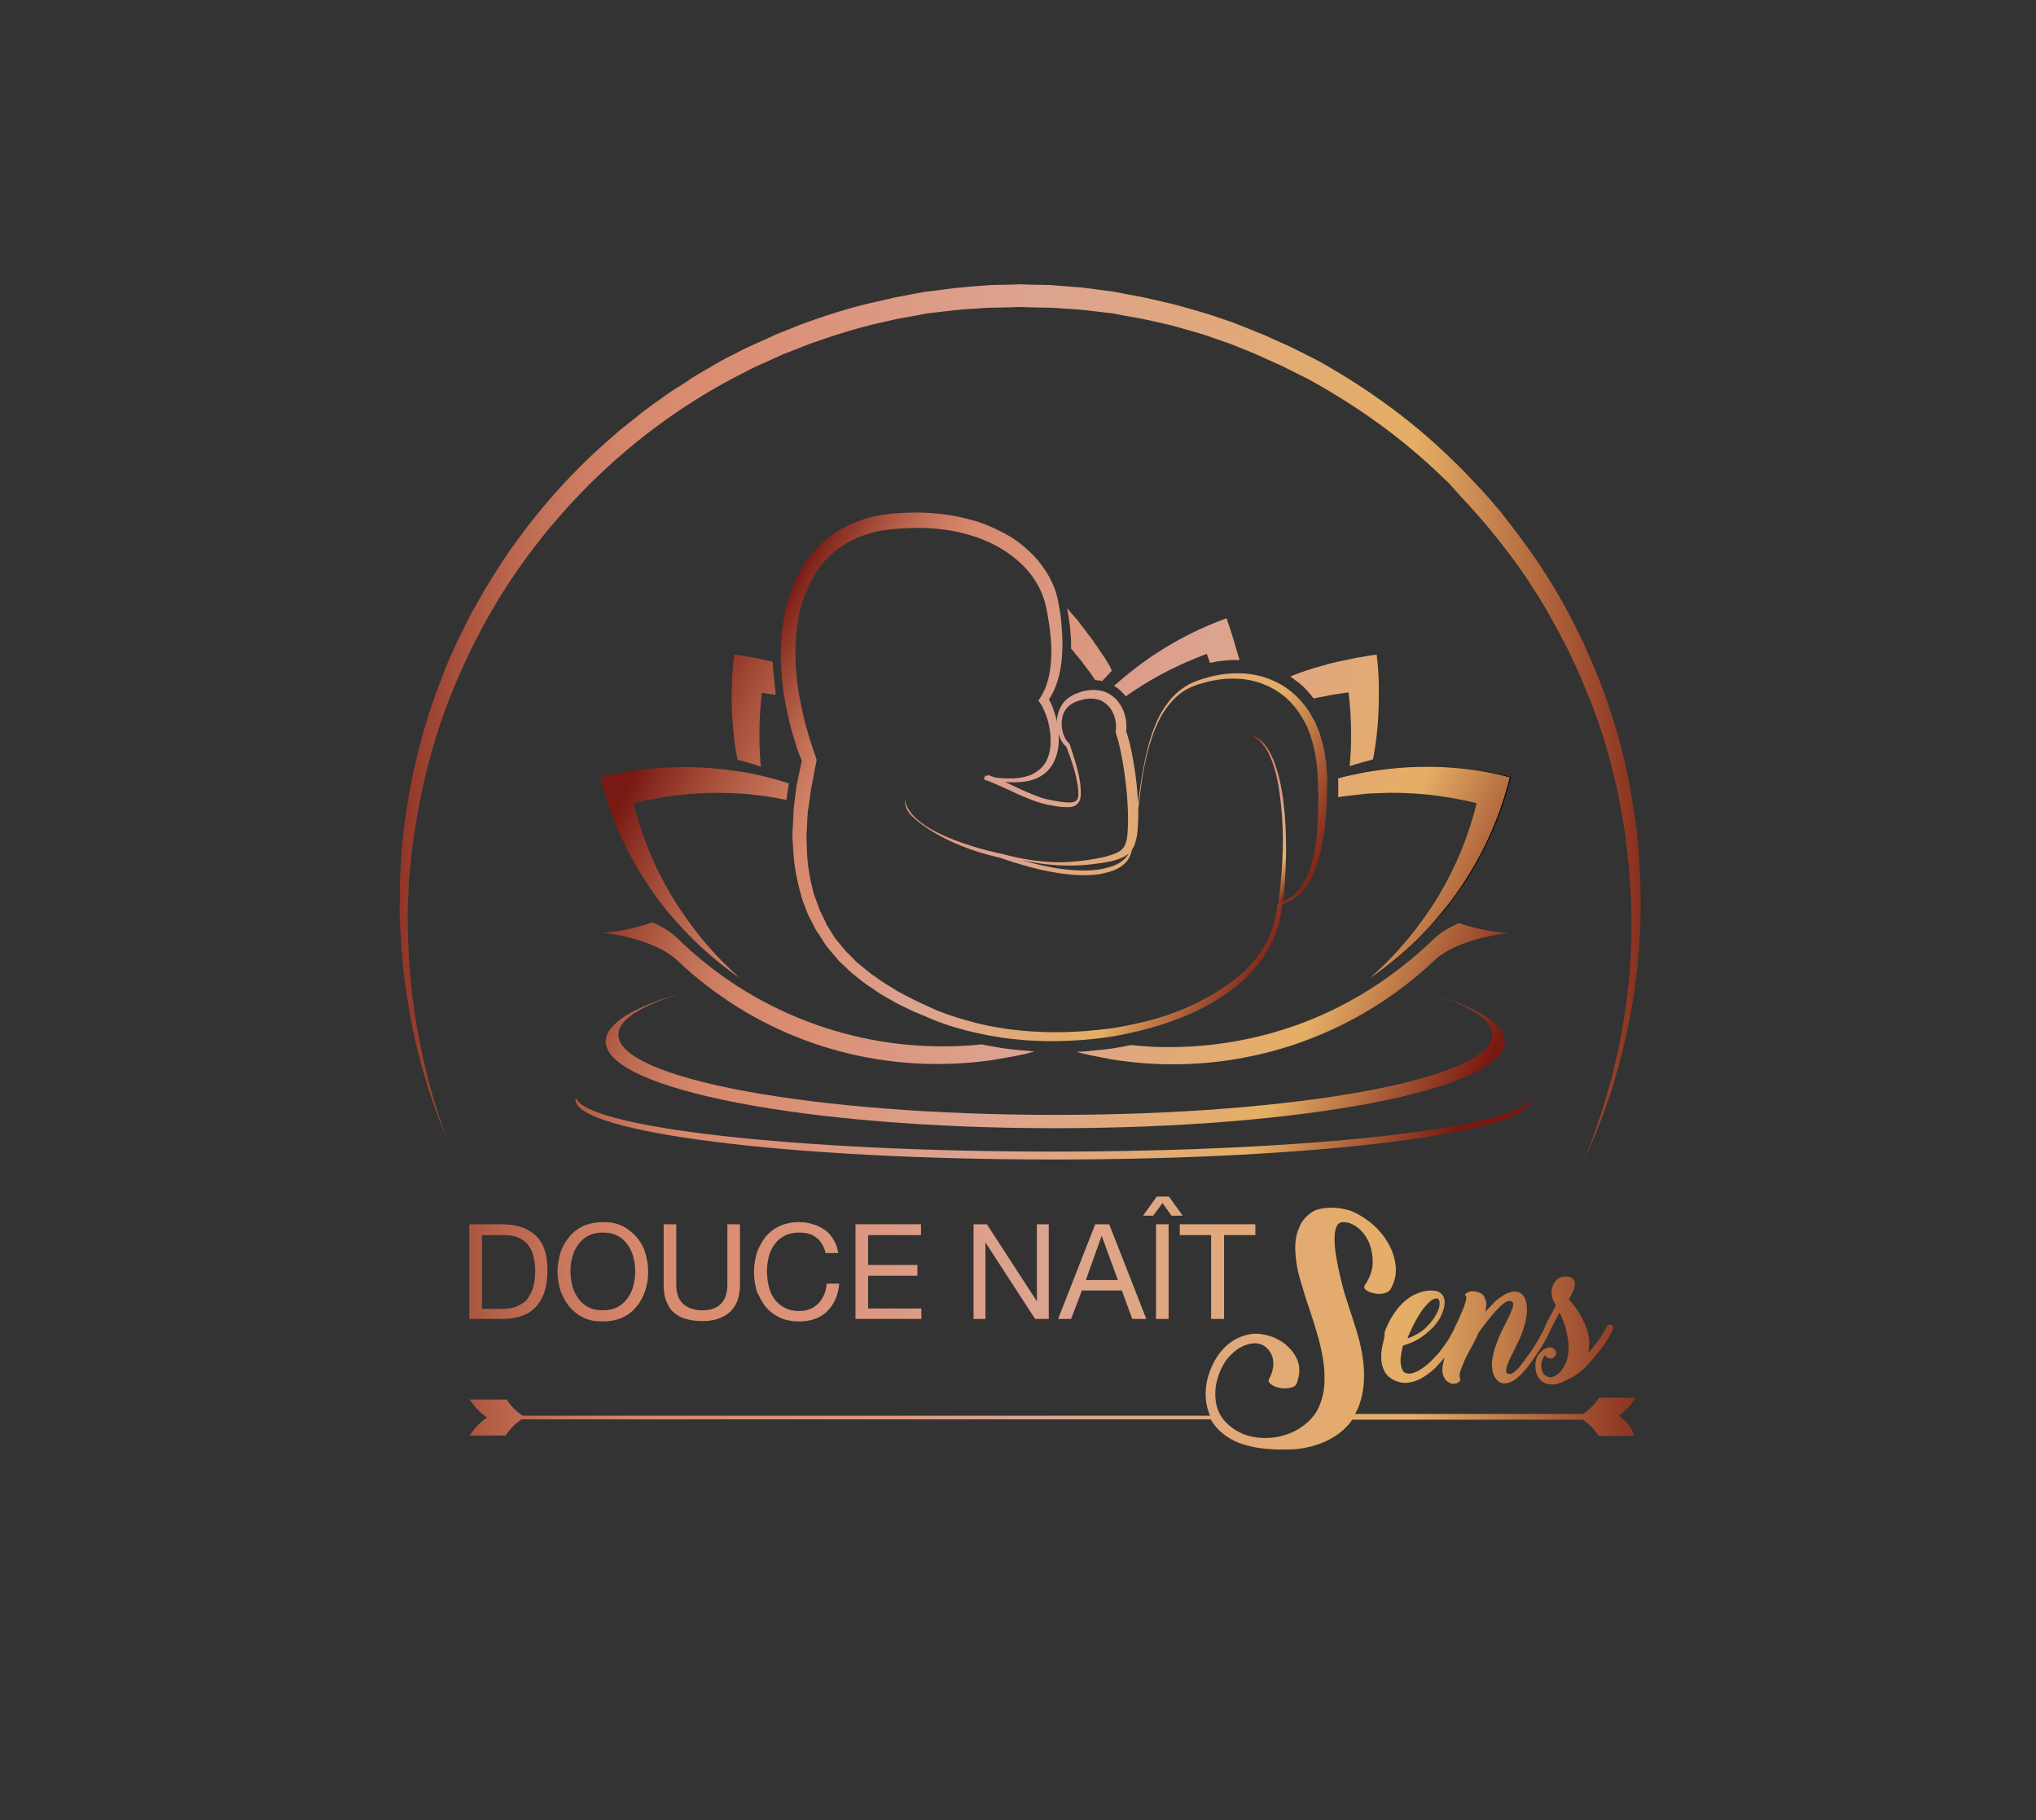 <?xml version="1.0" encoding="utf-8"?>
<!-- Generator: Adobe Illustrator 25.4.8, SVG Export Plug-In . SVG Version: 6.00 Build 0)  -->
<svg version="1.1" id="Calque_1" xmlns="http://www.w3.org/2000/svg" xmlns:xlink="http://www.w3.org/1999/xlink" x="0px" y="0px"
	 viewBox="0 0 565.7 505.8" style="enable-background:new 0 0 565.7 505.8;" xml:space="preserve">
<rect x="0" y="0" width="565.7" height="505.8" fill="#333333" stroke="none"/>
<style type="text/css">
	.st0{fill:none;}
	.st1{fill:url(#SVGID_1_);}
	.st2{fill:url(#SVGID_00000120543410708103467110000007150906421930968759_);}
	.st3{fill:url(#SVGID_00000086653823579574971380000000295947249767358896_);}
	.st4{fill:#FFFFFF;}
	.st5{fill:url(#SVGID_00000127020560467650943050000016778205489734257294_);}
	.st6{fill:#C31513;}
	.st7{fill:url(#SVGID_00000074440989774106287120000003613133028597790139_);}
	.st8{fill:url(#SVGID_00000112598892585904432140000003121310444551174296_);}
	.st9{fill:url(#SVGID_00000116929679434437864210000005129297546017530777_);}
	.st10{fill:url(#SVGID_00000072999616869789479000000013038894657293412762_);}
	.st11{fill:url(#SVGID_00000132053006572032717790000013928026353096790148_);}
	.st12{fill:url(#SVGID_00000142150321724593198860000009354224120745824131_);}
	.st13{fill:url(#SVGID_00000163784561832345788140000008251008307016064190_);}
	.st14{fill:url(#SVGID_00000054944165993979459800000001094335084794510760_);}
	.st15{fill:url(#SVGID_00000154384946476491001250000009325727973822052529_);}
	.st16{fill:url(#SVGID_00000117673554785192750280000011310481100058856332_);}
	.st17{fill:url(#SVGID_00000027566955612799098010000002869107178749568424_);}
	.st18{fill:url(#SVGID_00000041290767996439003780000014660839371191948459_);}
	.st19{fill:url(#SVGID_00000149367256758881951210000003886174587079173804_);}
	.st20{fill:url(#SVGID_00000024699263393641201960000018149200434428872350_);}
	.st21{fill:url(#SVGID_00000067949299698473562170000016747192398405873084_);}
	.st22{fill:url(#SVGID_00000149365065664045000420000014437467156070095532_);}
</style>
<path d="M419.8,215.9c-3.2,12.9-8.9,24.4-16.4,34.4c-1.1,1.4-2.2,2.9-3.4,4.2c-4.4,5.1-9.2,9.8-14.5,13.9c-1.6,1.2-3.2,2.4-4.8,3.5
	c6.4-5.6,12.1-12.1,16.9-19.3c0.9-1.3,1.7-2.7,2.6-4.1c4.6-7.7,8.1-16.2,10.4-25.4c-9.2-2.3-18.4-3.2-27.4-2.8
	c-1.2,0-2.4,0.1-3.6,0.2c-1.8,0.2-3.5,0.4-5.3,0.6c-0.7,0.1-1.4,0.2-2.2,0.3c0-1.6,0-3.2,0-5c0-0.1,0-0.1,0-0.2c1-0.3,2-0.5,3.1-0.8
	c2-0.5,4-0.9,6.1-1.2c1.5-0.2,3-0.4,4.4-0.6C396.6,212.4,408.2,213,419.8,215.9z"/>
<g>
	<path class="st0" d="M308.1,184.7c-0.5-0.8-0.9-1.6-1.5-2.4c-0.1-0.2-0.3-0.5-0.5-0.7c-0.4-0.7-0.9-1.3-1.3-2c0,0,0-0.1-0.1-0.1
		c-0.5-0.7-0.9-1.4-1.4-2c-0.2-0.3-0.4-0.6-0.7-0.9c-0.4-0.5-0.7-1-1.1-1.5c-0.5-0.6-1-1.3-1.5-1.9c0-0.1-0.1-0.1-0.1-0.2
		c-0.5-0.7-1.1-1.3-1.6-1.9c-0.5-0.6-1.1-1.2-1.6-1.9c-0.1-0.1-0.1-0.1-0.2-0.2c0.2,1,0.3,2,0.5,3c0.1,0.8,0.2,1.5,0.3,2.2
		c0,0.4,0.1,0.8,0.1,1.2c0.1,1.1,0.2,2.2,0.2,3.3c0,0.5,0,1,0,1.5l0,0c0.3,0.4,0.6,0.7,0.9,1.1c0.3,0.4,0.6,0.7,0.9,1.1
		c0.6,0.7,1.2,1.4,1.7,2.2l0.1,0.1c0.6,0.7,1.1,1.4,1.6,2.1c0.5,0.7,1.1,1.5,1.5,2.2l0,0c0,0,0,0,0.1,0c0.2,0,0.5,0,0.7,0.1
		c0.1,0,0.2,0,0.2,0c0.1,0,0.1,0,0.2,0c0.2,0,0.5,0.1,0.7,0.2l0,0c0.4-0.5,0.9-0.9,1.3-1.4c0.5-0.5,0.9-1,1.4-1.5
		C308.8,185.9,308.4,185.3,308.1,184.7z"/>
</g>
<linearGradient id="SVGID_1_" gradientUnits="userSpaceOnUse" x1="193.12" y1="-182.838" x2="418.04" y2="-76.626" gradientTransform="matrix(1 0 0 1 0 362)">
	<stop  offset="0" style="stop-color:#791913"/>
	<stop  offset="2.721144e-02" style="stop-color:#892D21"/>
	<stop  offset="7.476132e-02" style="stop-color:#A34B37"/>
	<stop  offset="0.123" style="stop-color:#BA664E"/>
	<stop  offset="0.173" style="stop-color:#CB7B61"/>
	<stop  offset="0.224" style="stop-color:#D7896D"/>
	<stop  offset="0.278" style="stop-color:#DA8D71"/>
	<stop  offset="0.513" style="stop-color:#DCA390"/>
	<stop  offset="0.8" style="stop-color:#E5AE65"/>
	<stop  offset="1" style="stop-color:#781912"/>
</linearGradient>
<path class="st1" d="M385.4,213.7c-1.5,0.2-3,0.4-4.4,0.6c-2,0.3-4.1,0.8-6.1,1.2c-1,0.2-2,0.5-3.1,0.8c0,0.1,0,0.1,0,0.2
	c0,1.7,0.1,3.4,0,5c0.7-0.1,1.4-0.2,2.2-0.3c1.8-0.2,3.5-0.4,5.3-0.6c1.2-0.1,2.4-0.2,3.6-0.2c9-0.4,18.2,0.5,27.4,2.8
	c-2.3,9.2-5.8,17.7-10.4,25.4c-0.8,1.4-1.7,2.8-2.6,4.1c-4.8,7.2-10.5,13.7-16.9,19.3c1.6-1.1,3.3-2.3,4.8-3.5
	c5.3-4.1,10.2-8.7,14.5-13.9c1.2-1.4,2.3-2.8,3.4-4.2c7.5-10,13.2-21.5,16.4-34.4C408.2,213,396.6,212.4,385.4,213.7z M340.8,171.8
	c-10.2,3.7-19.4,9-27.4,15.5c-0.9,0.7-1.7,1.4-2.6,2.2c-0.4,0.4-0.9,0.7-1.3,1.1c0,0,0,0,0.1,0c0.6,0.4,1.2,0.8,1.7,1.3
	c0.2,0.2,0.4,0.4,0.6,0.6c0.1,0.1,0.2,0.2,0.3,0.3c0.2,0.2,0.4,0.4,0.6,0.7c0.8-0.6,1.6-1.1,2.5-1.7c6.1-4.1,12.8-7.4,20-10.1
	c0.3,0.8,0.6,1.7,0.9,2.5c0.5-0.1,1-0.2,1.5-0.3c0.4-0.1,0.8-0.1,1.3-0.2c0.9-0.1,1.8-0.2,2.8-0.3c0.3,0,0.6,0,0.8,0
	c0.6,0,1.2,0,1.8,0l0,0C343.3,179.7,342.2,175.7,340.8,171.8z M307.3,206.4L307.3,206.4L307.3,206.4L307.3,206.4L307.3,206.4z
	 M211.7,215.6c-2-0.5-4-0.9-6.1-1.2c-1.5-0.2-3-0.4-4.4-0.6c-11.2-1.3-22.8-0.7-34.4,2.2c3.2,12.9,8.9,24.4,16.4,34.4
	c1.1,1.4,2.2,2.9,3.4,4.2c4.4,5.1,9.2,9.8,14.5,13.9c1.4,1.1,2.9,2.2,4.4,3.2c-6.3-5.5-11.8-11.9-16.5-19c-0.9-1.3-1.7-2.7-2.6-4.1
	c-4.6-7.7-8.1-16.3-10.4-25.4c9.2-2.3,18.5-3.2,27.5-2.8c1.2,0.1,2.4,0.1,3.6,0.2c1.8,0.2,3.6,0.4,5.3,0.6c2.1,0.3,4.1,0.7,6.1,1.1
	c0.2-1.5,0.4-3,0.7-4.6C216.8,216.9,214.3,216.2,211.7,215.6z M215.3,190.8c-0.1-0.6-0.1-1.2-0.2-1.8c0-0.4-0.1-0.8-0.1-1.2
	c0-0.3-0.1-0.7-0.1-1c0-0.4-0.1-0.8-0.1-1.2c0-0.6-0.1-1.1-0.1-1.7c-1.3-0.3-2.7-0.6-4-0.9c-0.4-0.1-0.8-0.1-1.1-0.2
	c-0.9-0.2-1.9-0.3-2.8-0.5c-0.3-0.1-0.7-0.1-1.1-0.2c-0.6-0.1-1.1-0.2-1.7-0.2c-0.5,4-0.7,7.9-0.7,11.8c0,5.9,0.5,11.7,1.6,17.4
	c2.2,0.6,4.4,1.2,6.5,1.9c-0.3-2.9-0.4-5.7-0.4-8.7c0-3.9,0.2-7.8,0.7-11.8c0.6,0.1,1.3,0.2,1.9,0.3c0.6,0.1,1.3,0.2,1.9,0.3
	C215.5,192.3,215.4,191.5,215.3,190.8z M308.1,184.7c-0.5-0.8-0.9-1.6-1.5-2.4c-0.1-0.2-0.3-0.5-0.5-0.7c-0.4-0.7-0.9-1.3-1.3-2
	c0,0,0-0.1-0.1-0.1c-0.5-0.7-0.9-1.4-1.4-2c-0.2-0.3-0.4-0.6-0.7-0.9c-0.4-0.5-0.7-1-1.1-1.5c-0.5-0.6-1-1.3-1.5-1.9
	c0-0.1-0.1-0.1-0.1-0.2c-0.5-0.7-1.1-1.3-1.6-1.9c-0.5-0.6-1.1-1.2-1.6-1.9c-0.1-0.1-0.1-0.1-0.2-0.2c0.2,1,0.3,2,0.5,3
	c0.1,0.8,0.2,1.5,0.3,2.2c0,0.4,0.1,0.8,0.1,1.2c0.1,1.1,0.2,2.2,0.2,3.3c0,0.5,0,1,0,1.5l0,0l0.9,1.1c0.3,0.4,0.6,0.7,0.9,1.1
	c0.6,0.7,1.2,1.4,1.7,2.2l0.1,0.1c0.5,0.7,1.1,1.4,1.6,2.1c0.5,0.7,1,1.5,1.5,2.2l0,0c0,0,0,0,0.1,0c0.2,0,0.5,0,0.7,0.1
	c0.1,0,0.2,0,0.2,0c0.1,0,0.1,0,0.2,0c0.2,0,0.5,0.1,0.7,0.2c-0.1,0.1-0.2,0.2-0.2,0.2c0.1-0.1,0.2-0.2,0.2-0.2
	c0.4-0.5,0.9-0.9,1.3-1.4c0.5-0.5,0.9-1,1.4-1.5C308.8,185.9,308.4,185.3,308.1,184.7z M382.5,181.9c-1.5,0.2-2.9,0.4-4.4,0.7
	c-0.7,0.1-1.4,0.2-2.2,0.4c-1.4,0.3-2.9,0.6-4.3,0.9c-0.7,0.2-1.4,0.3-2.1,0.5c-0.4,0.1-0.9,0.2-1.3,0.4c-0.4,0.1-0.8,0.2-1.2,0.3
	c-0.7,0.2-1.4,0.4-2.1,0.6c-2.2,0.7-4.3,1.4-6.4,2.3c0.1,0,0.1,0.1,0.2,0.1c0.8,0.6,1.6,1.2,2.5,1.9c0.2,0.2,0.5,0.4,0.7,0.6
	c1.1,1,2.1,2.2,3.1,3.5c0.8-0.2,1.7-0.4,2.5-0.5c0.5-0.1,1-0.2,1.5-0.3s1-0.2,1.5-0.3c0.7-0.1,1.4-0.2,2.1-0.3s1.4-0.2,2.1-0.3
	c0.5,3.9,0.7,7.9,0.7,11.8c0,2.9-0.1,5.8-0.4,8.7c2.1-0.7,4.3-1.3,6.5-1.9c1.1-5.7,1.6-11.5,1.6-17.4
	C383.2,189.8,383,185.8,382.5,181.9z"/>
<g>
	<path class="st0" d="M309.1,186.5c-0.5,0.5-1,1-1.4,1.5c-0.5,0.5-0.9,0.9-1.3,1.4l0,0c-0.2-0.1-0.5-0.1-0.7-0.2c-0.1,0-0.1,0-0.2,0
		s-0.2,0-0.2,0c-0.2,0-0.5-0.1-0.7-0.1c0,0,0,0-0.1,0l0,0c-0.5-0.7-1-1.5-1.5-2.2s-1.1-1.4-1.6-2.1c0,0,0,0-0.1-0.1
		c-0.6-0.7-1.1-1.5-1.7-2.2c-0.3-0.4-0.6-0.7-0.9-1.1c-0.3-0.4-0.6-0.7-0.9-1.1l0,0c0-0.5,0-1,0-1.5c0-1.1-0.1-2.2-0.2-3.3
		c0-0.4-0.1-0.8-0.1-1.2c-0.1-0.7-0.2-1.5-0.3-2.2c-0.1-1-0.3-2-0.5-3c0.1,0.1,0.1,0.1,0.2,0.2c0.6,0.6,1.1,1.2,1.6,1.9
		c0.5,0.6,1.1,1.3,1.6,1.9c0,0.1,0.1,0.1,0.1,0.2c0.5,0.6,1,1.3,1.5,1.9c0.4,0.5,0.7,1,1.1,1.5c0.2,0.3,0.5,0.6,0.7,0.9
		c0.5,0.7,1,1.3,1.4,2c0,0,0,0.1,0.1,0.1c0.4,0.7,0.9,1.3,1.3,2c0.2,0.2,0.3,0.5,0.5,0.7c0.5,0.8,1,1.6,1.5,2.4
		C308.4,185.3,308.8,185.9,309.1,186.5z"/>
</g>
<linearGradient id="SVGID_00000112627529395580633470000012970428370900596155_" gradientUnits="userSpaceOnUse" x1="186.07" y1="-167.909" x2="410.99" y2="-61.696" gradientTransform="matrix(1 0 0 1 0 362)">
	<stop  offset="0" style="stop-color:#791913"/>
	<stop  offset="2.721144e-02" style="stop-color:#892D21"/>
	<stop  offset="7.476132e-02" style="stop-color:#A34B37"/>
	<stop  offset="0.123" style="stop-color:#BA664E"/>
	<stop  offset="0.173" style="stop-color:#CB7B61"/>
	<stop  offset="0.224" style="stop-color:#D7896D"/>
	<stop  offset="0.278" style="stop-color:#DA8D71"/>
	<stop  offset="0.513" style="stop-color:#DCA390"/>
	<stop  offset="0.8" style="stop-color:#E5AE65"/>
	<stop  offset="1" style="stop-color:#781912"/>
</linearGradient>
<path style="fill:url(#SVGID_00000112627529395580633470000012970428370900596155_);" d="M419.1,259.3c-7.3,0.8-16.3,3.4-20.7,7.7
	c-21.1,19.9-48.5,29.5-75.6,28.7c-3.7-0.1-7.4-0.4-11-0.9c-0.2,0-0.5-0.1-0.8-0.1c-1.5-0.2-3-0.5-4.6-0.8c-1.2-0.2-2.4-0.5-3.6-0.7
	c-0.8-0.2-1.5-0.4-2.2-0.5c-0.1,0-0.2,0-0.3-0.1c-0.4-0.1-0.8-0.2-1.2-0.3c0.6,0,1.2-0.1,1.7-0.1c0.7,0,1.5-0.1,2.2-0.2
	c1.1-0.1,2.2-0.2,3.2-0.3c2.7-0.3,5.3-0.7,7.9-1.3c2.2,0.2,4.5,0.4,6.7,0.5c14,0.5,28-1.7,41.2-6.7c6.6-2.5,13-5.7,19.1-9.6
	s11.8-8.4,17.2-13.6c1.7-1.7,4.2-3.2,7-4.5C409.7,258,414.7,259,419.1,259.3z"/>
<linearGradient id="SVGID_00000089543275564238726640000002511233112118868895_" gradientUnits="userSpaceOnUse" x1="161.391" y1="-115.647" x2="386.311" y2="-9.434" gradientTransform="matrix(1 0 0 1 0 362)">
	<stop  offset="0" style="stop-color:#791913"/>
	<stop  offset="2.721144e-02" style="stop-color:#892D21"/>
	<stop  offset="7.476132e-02" style="stop-color:#A34B37"/>
	<stop  offset="0.123" style="stop-color:#BA664E"/>
	<stop  offset="0.173" style="stop-color:#CB7B61"/>
	<stop  offset="0.224" style="stop-color:#D7896D"/>
	<stop  offset="0.278" style="stop-color:#DA8D71"/>
	<stop  offset="0.513" style="stop-color:#DCA390"/>
	<stop  offset="0.8" style="stop-color:#E5AE65"/>
	<stop  offset="1" style="stop-color:#781912"/>
</linearGradient>
<path style="fill:url(#SVGID_00000089543275564238726640000002511233112118868895_);" d="M287.5,292.2c-0.4,0.1-0.8,0.2-1.3,0.3
	c-0.1,0-0.2,0-0.3,0.1c-0.7,0.2-1.5,0.4-2.2,0.5c-1.2,0.3-2.4,0.5-3.6,0.7c-1.5,0.3-3,0.5-4.5,0.8c-0.2,0-0.5,0.1-0.8,0.1
	c-3.7,0.5-7.3,0.8-11,0.9c-27.1,0.9-54.5-8.7-75.6-28.7c-4.5-4.3-13.4-6.9-20.8-7.7c4.4-0.3,9.4-1.3,13.8-2.9c2.8,1.2,5.3,2.7,7,4.4
	c10.6,10.4,22.9,18.1,36,23.1c13.3,5.1,27.4,7.4,41.5,6.9c2.3-0.1,4.7-0.2,7-0.5l0,0c1,0.2,2,0.4,3.1,0.6c3.2,0.6,6.6,1,9.9,1.2
	C286.3,292.1,286.9,292.2,287.5,292.2z"/>
<g>
	<path class="st4" d="M306.4,189.4c-0.1,0.1-0.2,0.2-0.2,0.2C306.2,189.5,306.3,189.5,306.4,189.4L306.4,189.4z"/>
</g>
<path class="st0" d="M224.9,211.3c-11.7-29.6-7.7-63.9,23.8-66.3c27.2-2.1,41.2,11.3,43.5,22.9c1.8,9.3,2.5,20-2.3,26.9
	c3.2,4.4,9.3,27.1-16.1,21.4c7,2.5,11.9,6,18.1,7.1s8.2,1,8-3.5c-0.3-4.9-3.2-12.5-3.2-12.5c-2.6-1.8-5.1-11.7,4.1-13.8
	c8-1.9,11.4,5.1,10.6,10.2c2.3,6.5,3.5,18.9,3.4,24.6c-0.2,8.5-0.9,10-11.4,11.4c-6.2,0.9-13.9,1.2-24.8-2c21,7.4,33.2,5.3,35.7-0.2
	c3.8-8.6,0.9-41.3,18.3-47.7c17-6.3,34.6,1.7,35.2,26.9c0.8,33-9.7,33.4-11.9,34.7c-1.7,32.3-60,46.1-96.8,30.4
	C232.7,270.6,215,253.2,224.9,211.3z"/>
<g>
	
		<linearGradient id="SVGID_00000088849348315254923510000000793142412159597990_" gradientUnits="userSpaceOnUse" x1="338.383" y1="-142.891" x2="365.805" y2="-125.082" gradientTransform="matrix(1 0 0 1 0 362)">
		<stop  offset="0" style="stop-color:#791913"/>
		<stop  offset="2.721144e-02" style="stop-color:#892D21"/>
		<stop  offset="7.476132e-02" style="stop-color:#A34B37"/>
		<stop  offset="0.123" style="stop-color:#BA664E"/>
		<stop  offset="0.173" style="stop-color:#CB7B61"/>
		<stop  offset="0.224" style="stop-color:#D7896D"/>
		<stop  offset="0.278" style="stop-color:#DA8D71"/>
		<stop  offset="0.513" style="stop-color:#DCA390"/>
		<stop  offset="0.8" style="stop-color:#E5AE65"/>
		<stop  offset="1" style="stop-color:#781912"/>
	</linearGradient>
	<path style="fill:url(#SVGID_00000088849348315254923510000000793142412159597990_);" d="M348,204.3c2,0.7,3.5,2.4,4.5,4.2
		c1.1,1.8,1.8,3.8,2.4,5.8c1.2,4,1.7,8.1,2.1,12.3c0.3,4.1,0.4,8.3,0.3,12.4c-0.1,4.1-0.4,8.3-0.9,12.4l-1.2-0.1
		c0.5-4.1,0.9-8.2,1.1-12.3s0.2-8.2-0.1-12.3c-0.3-4.1-0.8-8.2-1.8-12.2c-0.6-2-1.2-3.9-2.2-5.7s-2.4-3.4-4.3-4.1L348,204.3z"/>
</g>
<g>
	<path class="st6" d="M306.4,189.4c-0.1,0.1-0.2,0.2-0.2,0.2C306.2,189.5,306.3,189.5,306.4,189.4L306.4,189.4z"/>
</g>
<linearGradient id="SVGID_00000014592443285190276100000014619095658400173715_" gradientUnits="userSpaceOnUse" x1="162.147" y1="-117.249" x2="387.068" y2="-11.037" gradientTransform="matrix(1 0 0 1 0 362)">
	<stop  offset="0" style="stop-color:#791913"/>
	<stop  offset="2.721144e-02" style="stop-color:#892D21"/>
	<stop  offset="7.476132e-02" style="stop-color:#A34B37"/>
	<stop  offset="0.123" style="stop-color:#BA664E"/>
	<stop  offset="0.173" style="stop-color:#CB7B61"/>
	<stop  offset="0.224" style="stop-color:#D7896D"/>
	<stop  offset="0.278" style="stop-color:#DA8D71"/>
	<stop  offset="0.513" style="stop-color:#DCA390"/>
	<stop  offset="0.8" style="stop-color:#E5AE65"/>
	<stop  offset="1" style="stop-color:#781912"/>
</linearGradient>
<path style="fill:url(#SVGID_00000014592443285190276100000014619095658400173715_);" d="M425.3,305.6c0,9.2-59.4,16.6-132.7,16.6
	s-132.7-7.5-132.7-16.6c0-0.2,0-0.4,0.1-0.6c2.5,8.3,60.9,15,132.7,15s130.2-6.7,132.7-15C425.2,305.2,425.3,305.4,425.3,305.6z"/>
<linearGradient id="SVGID_00000035502643912407888030000017930331431689030804_" gradientUnits="userSpaceOnUse" x1="168.799" y1="-131.335" x2="393.72" y2="-25.123" gradientTransform="matrix(1 0 0 1 0 362)">
	<stop  offset="0" style="stop-color:#791913"/>
	<stop  offset="2.721144e-02" style="stop-color:#892D21"/>
	<stop  offset="7.476132e-02" style="stop-color:#A34B37"/>
	<stop  offset="0.123" style="stop-color:#BA664E"/>
	<stop  offset="0.173" style="stop-color:#CB7B61"/>
	<stop  offset="0.224" style="stop-color:#D7896D"/>
	<stop  offset="0.278" style="stop-color:#DA8D71"/>
	<stop  offset="0.513" style="stop-color:#DCA390"/>
	<stop  offset="0.8" style="stop-color:#E5AE65"/>
	<stop  offset="1" style="stop-color:#781912"/>
</linearGradient>
<path style="fill:url(#SVGID_00000035502643912407888030000017930331431689030804_);" d="M418.1,289.4c0,13.3-55.9,24.1-124.9,24.1
	s-124.9-10.8-124.9-24.1c0-4.9,7.7-9.6,21-13.4c-11.1,3.4-17.5,7.3-17.5,11.5c0,12.3,54.4,22.3,121.4,22.3
	c67.1,0,121.4-10,121.4-22.3c0-4.2-6.4-8.2-17.5-11.5C410.4,279.9,418.1,284.5,418.1,289.4z"/>
<linearGradient id="SVGID_00000136390256695613181840000012577361074852724361_" gradientUnits="userSpaceOnUse" x1="95.994" y1="-161.35" x2="467.163" y2="-161.35" gradientTransform="matrix(1 0 0 1 0 362)">
	<stop  offset="0" style="stop-color:#791913"/>
	<stop  offset="2.721144e-02" style="stop-color:#892D21"/>
	<stop  offset="7.476132e-02" style="stop-color:#A34B37"/>
	<stop  offset="0.123" style="stop-color:#BA664E"/>
	<stop  offset="0.173" style="stop-color:#CB7B61"/>
	<stop  offset="0.224" style="stop-color:#D7896D"/>
	<stop  offset="0.278" style="stop-color:#DA8D71"/>
	<stop  offset="0.513" style="stop-color:#DCA390"/>
	<stop  offset="0.8" style="stop-color:#E5AE65"/>
	<stop  offset="1" style="stop-color:#781912"/>
</linearGradient>
<path style="fill:url(#SVGID_00000136390256695613181840000012577361074852724361_);" d="M440.2,322.3c5.3-13,9.1-26.6,11.2-40.4
	c2.2-13.8,2.4-27.9,1.1-41.7c-0.6-6.9-1.7-13.8-3.1-20.6c-1.6-6.8-3.3-13.5-5.7-20c-0.6-1.6-1.1-3.3-1.8-4.9l-2-4.8
	c-0.3-0.8-0.6-1.6-1-2.4l-1.1-2.4l-2.2-4.7c-3.2-6.2-6.5-12.3-10.3-18c-3.7-5.8-8-11.3-12.4-16.6l-3.4-3.9c-0.6-0.6-1.1-1.3-1.7-1.9
	l-1.8-1.9l-3.5-3.9l-3.8-3.6c-10.1-9.5-21.4-17.5-33.5-24.3c-1.5-0.9-3-1.6-4.6-2.4l-4.6-2.3l-4.7-2.1l-2.4-1.1l-2.4-1l-4.8-1.9
	c-1.6-0.6-3.3-1.1-4.9-1.7c-3.2-1.2-6.6-2-9.9-3c-1.6-0.5-3.3-0.8-5-1.2c-1.7-0.4-3.4-0.8-5-1.1l-5.1-0.9l-2.5-0.5
	c-0.9-0.1-1.7-0.2-2.6-0.3l-5.1-0.6c-1.7-0.2-3.4-0.3-5.2-0.4c-1.7-0.1-3.4-0.3-5.2-0.3l-5.2-0.1l-2.6-0.1l-2.6,0.1l-5.2,0.1
	c-1.7,0-3.4,0.2-5.2,0.3c-1.7,0.1-3.4,0.2-5.2,0.4l-5.1,0.6l-2.6,0.3l-2.5,0.5l-5.1,0.9c-1.7,0.3-3.4,0.8-5,1.1
	c-6.7,1.5-13.3,3.6-19.8,5.9l-4.8,1.9l-2.4,0.9l-2.4,1.1l-4.7,2.1c-1.6,0.7-3.1,1.5-4.6,2.3c-24.7,12.5-46,31.3-61.9,53.9
	c-8,11.3-14.4,23.7-19.5,36.6c-5,12.9-8.3,26.5-10.1,40.3c-0.3,1.7-0.4,3.5-0.6,5.2s-0.3,3.5-0.5,5.2l-0.2,5.2
	c-0.1,1.7-0.2,3.5-0.1,5.2c0,7,0.4,14,1.2,20.9c0.8,6.9,2.1,13.8,3.7,20.6s3.7,13.5,6.2,20.1c-2.7-6.5-5.1-13.1-7-19.9
	s-3.4-13.7-4.4-20.7c-1.1-7-1.7-14-1.9-21.1c-0.1-1.8-0.1-3.5,0-5.3v-5.3c0.1-1.8,0.2-3.5,0.3-5.3c0.1-1.8,0.2-3.5,0.4-5.3
	c1.4-14.1,4.5-28,9.3-41.4c1.3-3.3,2.4-6.7,3.9-9.9l2.2-4.9l2.4-4.8l1.2-2.4c0.4-0.8,0.9-1.6,1.3-2.3l2.6-4.6c0.9-1.5,1.9-3,2.8-4.5
	c1-1.5,1.9-3,2.9-4.5c8-11.7,17.4-22.6,28.1-32l4-3.5c1.4-1.1,2.8-2.2,4.2-3.3c2.7-2.3,5.7-4.3,8.6-6.4c1.4-1,3-2,4.5-2.9l2.2-1.5
	l1.1-0.7l1.2-0.7c3.1-1.8,6.1-3.7,9.3-5.2c1.6-0.8,3.2-1.7,4.8-2.4l4.9-2.2l2.4-1.1l2.5-1l5-2c6.7-2.4,13.5-4.6,20.5-6.1
	c1.7-0.4,3.5-0.8,5.2-1.2l5.3-1l2.6-0.5l2.7-0.3l5.3-0.7c1.8-0.2,3.6-0.3,5.3-0.5c1.8-0.1,3.6-0.3,5.3-0.4l5.4-0.1l2.7-0.1l2.7,0.1
	l5.4,0.1c1.8,0.1,3.6,0.3,5.3,0.4c1.8,0.2,3.6,0.2,5.3,0.5l5.3,0.7c0.9,0.1,1.8,0.2,2.7,0.4l2.6,0.5l5.3,1c1.7,0.4,3.5,0.8,5.2,1.2
	s3.5,0.8,5.2,1.3c3.4,1,6.9,1.9,10.2,3.1c1.7,0.6,3.4,1.1,5.1,1.8l5,2l2.5,1l2.4,1.1l4.9,2.2c1.6,0.8,3.2,1.6,4.8,2.4
	c1.6,0.8,3.2,1.6,4.7,2.5c12.4,7.1,24,15.5,34.3,25.4l3.8,3.7l3.7,3.9l1.8,1.9c0.6,0.7,1.2,1.3,1.8,2l3.5,4.1
	c4.4,5.6,8.7,11.3,12.5,17.3c3.9,6,7.2,12.3,10.3,18.7c2.9,6.5,5.7,13,7.8,19.8c2.3,6.7,3.9,13.7,5.3,20.6c1.2,7,2.3,14,2.6,21.1
	c0.9,14.1,0.1,28.3-2.5,42.2c-1.3,6.9-3,13.8-5.1,20.5C445.7,309.3,443.1,315.9,440.2,322.3z"/>
<g>
	
		<linearGradient id="SVGID_00000070104097012148377190000007262534443077302460_" gradientUnits="userSpaceOnUse" x1="95.994" y1="7.7" x2="467.163" y2="7.7" gradientTransform="matrix(1 0 0 1 0 362)">
		<stop  offset="0" style="stop-color:#791913"/>
		<stop  offset="2.721144e-02" style="stop-color:#892D21"/>
		<stop  offset="7.476132e-02" style="stop-color:#A34B37"/>
		<stop  offset="0.123" style="stop-color:#BA664E"/>
		<stop  offset="0.173" style="stop-color:#CB7B61"/>
		<stop  offset="0.224" style="stop-color:#D7896D"/>
		<stop  offset="0.278" style="stop-color:#DA8D71"/>
		<stop  offset="0.513" style="stop-color:#DCA390"/>
		<stop  offset="0.8" style="stop-color:#E5AE65"/>
		<stop  offset="1" style="stop-color:#781912"/>
	</linearGradient>
	<path style="fill:url(#SVGID_00000070104097012148377190000007262534443077302460_);" d="M384.1,374c-0.3,1.3-0.4,2.6-0.3,3.9
		s0.5,2.4,1,3.4c0.6,1,1.6,1.8,2.9,2.4c1.2,0.5,2.5,0.7,3.7,0.5s2.5-0.6,3.7-1.3c1.2-0.7,2.4-1.6,3.5-2.6c1-1,1.9-2,2.8-3.1
		c-0.1,0.5-0.3,1-0.4,1.5c-0.3,1.3-0.3,2.4-0.1,3.2c0.3,1,0.8,1.7,1.4,2.1s1.2,0.6,1.7,0.5c0.6,0,1-0.2,1.4-0.5s0.5-0.6,0.3-0.8
		c-0.2-0.5-0.2-1.2,0-2c0.3-0.9,0.7-1.9,1.2-3.1s1.2-2.4,1.9-3.7c0.7-1.3,1.4-2.6,2-4c0.6-1,1.4-1.9,2.2-3c0.8-1,1.6-2,2.4-2.9
		s1.5-1.6,2.2-2.1c0.7-0.6,1.2-0.9,1.6-0.9c0.7,0,1.1,0.2,1.2,0.6s0,1-0.3,1.8s-0.7,1.7-1.2,2.7s-1.1,2.2-1.7,3.4
		c-0.6,1.2-1.1,2.5-1.6,3.9s-0.8,2.7-1,4.1c-0.1,0.8-0.1,1.6,0,2.3c0.1,0.8,0.3,1.5,0.6,2.1c0.3,0.6,0.7,1.1,1.2,1.5
		s1.1,0.5,1.7,0.5c0.8,0,1.7-0.3,2.6-0.9s1.8-1.4,2.6-2.3c0.9-1,1.7-2,2.5-3.2s1.6-2.3,2.3-3.4c0.7-1.1,1.3-2.2,1.8-3.2
		s0.9-1.7,1.1-2.3l0.1-0.1c0.3-0.7,0.7-1.4,1.1-2.2c0.4-0.8,0.8-1.5,1.1-2.1c1.1,2.2,1.8,4.2,2.1,6c0.4,1.8,0.5,3.3,0.4,4.6
		c-0.1,1.3-0.3,2.5-0.7,3.4c-0.4,0.9-0.9,1.7-1.4,2.3c-0.5,0.6-1,1-1.6,1.3c-0.5,0.3-0.9,0.4-1.2,0.4c-0.7,0-1.3-0.3-1.8-0.7
		c-0.4-0.5-0.7-1-0.8-1.7c-0.1-0.6-0.1-1.3,0.1-2s0.5-1.3,0.9-1.8c0.1,0.3,0.3,0.6,0.6,0.7c0.3,0.2,0.6,0.3,0.9,0.3
		c0.4,0,0.8-0.2,1.1-0.5c0.3-0.3,0.5-0.7,0.5-1.1s-0.2-0.7-0.5-1s-0.7-0.4-1-0.5c-0.4-0.1-0.8,0-1.4,0.3c-0.5,0.2-1.2,0.7-1.8,1.4
		c-0.5,0.5-0.8,1.2-1,2.2s-0.1,1.9,0.1,2.9s0.7,1.8,1.5,2.5c0.7,0.7,1.8,1,3.1,1c0.5,0,1.1-0.1,1.7-0.3c0.7-0.2,1.4-0.5,2.1-0.9
		l0.1-0.1h0.1c1.3-0.5,2.4-1.2,3.4-2s2-1.7,2.9-2.8c1.3-1.5,2.5-2.9,3.6-4.4s2-3,2.8-4.7c0.1-0.2,0.1-0.4,0.1-0.7
		c-0.1-0.2-0.2-0.4-0.4-0.6c-0.3-0.2-0.6-0.2-0.8-0.1c-0.2,0.1-0.4,0.2-0.5,0.5c-0.6,1.1-1.3,2.3-2.2,3.6c-0.9,1.3-1.9,2.5-3,3.8
		c0.2-1,0.3-2,0.3-3.1s-0.3-2.3-0.7-3.5c-0.4-1.3-1-2.6-1.8-4s-1.9-2.9-3.2-4.4l0.2-0.3c0.4-0.7,0.8-1.4,1.1-2.1
		c0.3-0.7,0.4-1.3,0.4-1.9s-0.2-1.1-0.6-1.4c-0.4-0.4-1-0.6-1.9-0.6c-0.8,0-1.5,0.2-2,0.5s-0.9,0.7-1.2,1.2
		c-0.3,0.5-0.5,0.9-0.6,1.4s-0.2,0.8-0.2,1.1c0,0.7,0.1,1.4,0.3,2c0.2,0.6,0.5,1.2,0.9,1.8c-0.2,0.5-0.5,0.9-0.7,1.4
		c-0.2,0.4-0.4,0.8-0.7,1.3c-0.2,0.4-0.5,0.8-0.7,1.3s-0.5,1-0.8,1.6c-0.1,0.1-0.1,0.2-0.1,0.3c-0.2,0.6-0.5,1.2-1,2.1
		s-1,1.8-1.6,2.8s-1.3,2-2,3s-1.4,1.9-2,2.7c-0.6,0.8-1.2,1.4-1.8,1.9c-0.5,0.5-1,0.7-1.3,0.7c-0.7,0-1-0.2-1.1-0.7s0.1-1.1,0.4-2
		c0.3-0.8,0.7-1.8,1.3-2.9c0.6-1.1,1.1-2.3,1.7-3.5s1.1-2.5,1.5-3.8s0.7-2.5,0.8-3.7c0.2-1.9,0-3.4-0.6-4.6s-1.6-1.8-3-1.7
		c-0.6,0-1.2,0.2-1.9,0.5c-0.6,0.3-1.3,0.7-2,1.2s-1.4,1.1-2,1.8c-0.7,0.7-1.3,1.4-2,2.1c0.1-0.6,0.2-1.1,0.3-1.7c0-0.5,0-1-0.2-1.5
		c-0.3-1-0.8-1.7-1.5-2s-1.4-0.5-2.1-0.5s-1.3,0.2-1.7,0.5c-0.5,0.3-0.6,0.5-0.3,0.7c0.3,0.3,0.3,0.9,0,1.8c-0.3,1-0.7,2.1-1.3,3.4
		c-0.4,0.9-0.8,1.9-1.3,2.9c0,0,0,0.1-0.1,0.1c-0.3,0.9-0.8,1.8-1.4,2.9s-1.3,2.1-2,3.1c-0.8,1.1-1.6,2.1-2.5,3
		c-0.9,1-1.8,1.8-2.7,2.5c-0.9,0.7-1.8,1.3-2.7,1.6c-0.9,0.4-1.7,0.5-2.4,0.3c-0.5-0.1-0.9-0.4-1.1-0.9c-0.3-0.5-0.4-1.1-0.5-1.8
		c-0.1-0.7-0.1-1.5,0.1-2.4c0.1-0.9,0.3-1.7,0.5-2.6c1.8-0.5,3.4-1.2,4.8-2.1s2.6-2,3.7-3.1c1-1.1,1.8-2.3,2.3-3.5s0.8-2.3,0.8-3.3
		s-0.3-1.8-0.9-2.4s-1.5-0.9-2.8-0.9c-1.2,0-2.4,0.2-3.6,0.7c-1.2,0.4-2.3,1.1-3.5,2c-1.1,0.9-2.2,2.1-3.2,3.6
		c-1,1.4-1.9,3.2-2.7,5.3C384.8,371.4,384.4,372.6,384.1,374z M391.4,371c1.4-3.2,2.8-5.7,4.2-7.5c1.4-1.8,2.6-2.7,3.5-2.7
		c0.6,0,0.9,0.5,0.9,1.4s-0.3,1.9-1,3.1c-0.6,1.2-1.6,2.4-2.9,3.7c-1.3,1.2-3,2.2-5,2.9C391.1,371.7,391.2,371.4,391.4,371z"/>
	
		<linearGradient id="SVGID_00000044868021034467391260000001737934993248025476_" gradientUnits="userSpaceOnUse" x1="95.994" y1="-8.65" x2="467.163" y2="-8.65" gradientTransform="matrix(1 0 0 1 0 362)">
		<stop  offset="0" style="stop-color:#791913"/>
		<stop  offset="2.721144e-02" style="stop-color:#892D21"/>
		<stop  offset="7.476132e-02" style="stop-color:#A34B37"/>
		<stop  offset="0.123" style="stop-color:#BA664E"/>
		<stop  offset="0.173" style="stop-color:#CB7B61"/>
		<stop  offset="0.224" style="stop-color:#D7896D"/>
		<stop  offset="0.278" style="stop-color:#DA8D71"/>
		<stop  offset="0.513" style="stop-color:#DCA390"/>
		<stop  offset="0.8" style="stop-color:#E5AE65"/>
		<stop  offset="1" style="stop-color:#781912"/>
	</linearGradient>
	<path style="fill:url(#SVGID_00000044868021034467391260000001737934993248025476_);" d="M145.2,365.6c1.6-0.6,2.9-1.5,3.9-2.7
		s1.8-2.6,2.3-4.3s0.7-3.7,0.7-5.9c0-4.2-1.1-7.4-3.3-9.4c-2.2-2.1-5.3-3.1-9.4-3.1h-9v26.3h9C141.7,366.5,143.6,366.2,145.2,365.6z
		 M134,343.2h5.9c1.6,0,3,0.2,4.1,0.7s2,1.1,2.7,2s1.2,1.9,1.5,3.2c0.3,1.2,0.5,2.6,0.5,4.2s-0.2,3-0.5,4.2
		c-0.3,1.1-0.8,2.1-1.3,2.9s-1.1,1.4-1.8,1.8s-1.3,0.8-2,1s-1.3,0.4-1.9,0.4c-0.6,0.1-1.1,0.1-1.5,0.1h-5.8v-20.5L134,343.2
		L134,343.2z"/>
	
		<linearGradient id="SVGID_00000141415763437981204810000017294082101422627255_" gradientUnits="userSpaceOnUse" x1="95.994" y1="-8.6" x2="467.163" y2="-8.6" gradientTransform="matrix(1 0 0 1 0 362)">
		<stop  offset="0" style="stop-color:#791913"/>
		<stop  offset="2.721144e-02" style="stop-color:#892D21"/>
		<stop  offset="7.476132e-02" style="stop-color:#A34B37"/>
		<stop  offset="0.123" style="stop-color:#BA664E"/>
		<stop  offset="0.173" style="stop-color:#CB7B61"/>
		<stop  offset="0.224" style="stop-color:#D7896D"/>
		<stop  offset="0.278" style="stop-color:#DA8D71"/>
		<stop  offset="0.513" style="stop-color:#DCA390"/>
		<stop  offset="0.8" style="stop-color:#E5AE65"/>
		<stop  offset="1" style="stop-color:#781912"/>
	</linearGradient>
	<path style="fill:url(#SVGID_00000141415763437981204810000017294082101422627255_);" d="M158.1,363c1.1,1.3,2.4,2.3,3.9,3.1
		c1.6,0.8,3.4,1.1,5.5,1.1s3.9-0.4,5.5-1.1c1.6-0.8,2.9-1.8,3.9-3.1c1.1-1.3,1.8-2.7,2.4-4.4c0.5-1.7,0.8-3.4,0.8-5.2
		c0-1.8-0.3-3.5-0.8-5.2s-1.3-3.1-2.4-4.4s-2.4-2.3-3.9-3.1c-1.6-0.8-3.4-1.1-5.5-1.1s-3.9,0.4-5.5,1.1c-1.6,0.8-2.9,1.8-3.9,3.1
		c-1.1,1.3-1.9,2.7-2.4,4.4c-0.5,1.7-0.8,3.4-0.8,5.2c0,1.8,0.3,3.5,0.8,5.2C156.3,360.2,157.1,361.7,158.1,363z M159,349.4
		c0.3-1.3,0.9-2.5,1.6-3.5c0.7-1,1.7-1.9,2.8-2.5c1.2-0.6,2.5-0.9,4.1-0.9s3,0.3,4.1,0.9c1.2,0.6,2.1,1.5,2.8,2.5s1.3,2.2,1.6,3.5
		s0.5,2.6,0.5,3.9s-0.2,2.6-0.5,3.9s-0.9,2.5-1.6,3.5c-0.7,1-1.7,1.9-2.8,2.5c-1.2,0.6-2.5,0.9-4.1,0.9s-3-0.3-4.1-0.9
		c-1.2-0.6-2.1-1.5-2.8-2.5s-1.3-2.2-1.6-3.5s-0.5-2.6-0.5-3.9S158.6,350.7,159,349.4z"/>
	
		<linearGradient id="SVGID_00000005963727029514981650000013031384068647464370_" gradientUnits="userSpaceOnUse" x1="95.994" y1="-8.35" x2="467.163" y2="-8.35" gradientTransform="matrix(1 0 0 1 0 362)">
		<stop  offset="0" style="stop-color:#791913"/>
		<stop  offset="2.721144e-02" style="stop-color:#892D21"/>
		<stop  offset="7.476132e-02" style="stop-color:#A34B37"/>
		<stop  offset="0.123" style="stop-color:#BA664E"/>
		<stop  offset="0.173" style="stop-color:#CB7B61"/>
		<stop  offset="0.224" style="stop-color:#D7896D"/>
		<stop  offset="0.278" style="stop-color:#DA8D71"/>
		<stop  offset="0.513" style="stop-color:#DCA390"/>
		<stop  offset="0.8" style="stop-color:#E5AE65"/>
		<stop  offset="1" style="stop-color:#781912"/>
	</linearGradient>
	<path style="fill:url(#SVGID_00000005963727029514981650000013031384068647464370_);" d="M187.2,364.7c0.9,0.8,2.1,1.5,3.4,1.8
		c1.3,0.4,2.9,0.6,4.6,0.6c3.3,0,5.8-0.9,7.7-2.6c1.8-1.7,2.7-4.2,2.7-7.6v-16.7h-3.5V357c0,2.3-0.6,4.1-1.8,5.3
		c-1.2,1.2-2.9,1.8-5.1,1.8c-2.3,0-4.1-0.6-5.4-1.8c-1.3-1.2-1.9-3-1.9-5.3v-16.8h-3.5V357c0,1.7,0.2,3.3,0.7,4.5
		C185.6,362.7,186.2,363.9,187.2,364.7z"/>
	
		<linearGradient id="SVGID_00000013903718666236972160000012619185448381910702_" gradientUnits="userSpaceOnUse" x1="95.994" y1="-8.6" x2="467.163" y2="-8.6" gradientTransform="matrix(1 0 0 1 0 362)">
		<stop  offset="0" style="stop-color:#791913"/>
		<stop  offset="2.721144e-02" style="stop-color:#892D21"/>
		<stop  offset="7.476132e-02" style="stop-color:#A34B37"/>
		<stop  offset="0.123" style="stop-color:#BA664E"/>
		<stop  offset="0.173" style="stop-color:#CB7B61"/>
		<stop  offset="0.224" style="stop-color:#D7896D"/>
		<stop  offset="0.278" style="stop-color:#DA8D71"/>
		<stop  offset="0.513" style="stop-color:#DCA390"/>
		<stop  offset="0.8" style="stop-color:#E5AE65"/>
		<stop  offset="1" style="stop-color:#781912"/>
	</linearGradient>
	<path style="fill:url(#SVGID_00000013903718666236972160000012619185448381910702_);" d="M212.8,363.2c1,1.2,2.3,2.2,3.8,2.9
		c1.5,0.7,3.3,1.1,5.3,1.1c3.3,0,6-0.9,7.9-2.8s3.1-4.4,3.4-7.7h-3.5c-0.1,1.1-0.3,2.1-0.7,3s-0.9,1.7-1.5,2.4
		c-0.7,0.7-1.4,1.2-2.3,1.6c-0.9,0.4-1.9,0.6-3.1,0.6c-1.6,0-2.9-0.3-4.1-0.9c-1.1-0.6-2.1-1.4-2.8-2.4s-1.3-2.2-1.6-3.5
		s-0.5-2.8-0.5-4.3c0-1.4,0.2-2.7,0.5-4s0.9-2.4,1.6-3.4c0.7-1,1.6-1.8,2.8-2.4c1.1-0.6,2.5-0.9,4-0.9c0.9,0,1.8,0.1,2.6,0.3
		c0.8,0.2,1.5,0.6,2.2,1.1s1.2,1.1,1.6,1.8c0.4,0.7,0.8,1.5,1,2.5h3.5c-0.2-1.4-0.6-2.6-1.3-3.7c-0.6-1.1-1.4-2-2.4-2.7
		s-2.1-1.3-3.3-1.6c-1.2-0.4-2.5-0.6-3.9-0.6c-2,0-3.8,0.4-5.4,1.1c-1.5,0.7-2.8,1.7-3.9,3c-1,1.3-1.8,2.7-2.4,4.4
		c-0.5,1.7-0.8,3.5-0.8,5.4s0.3,3.7,0.8,5.4C211.1,360.5,211.8,362,212.8,363.2z"/>
	
		<linearGradient id="SVGID_00000085229586789609713800000005929025111222845627_" gradientUnits="userSpaceOnUse" x1="95.994" y1="-8.65" x2="467.163" y2="-8.65" gradientTransform="matrix(1 0 0 1 0 362)">
		<stop  offset="0" style="stop-color:#791913"/>
		<stop  offset="2.721144e-02" style="stop-color:#892D21"/>
		<stop  offset="7.476132e-02" style="stop-color:#A34B37"/>
		<stop  offset="0.123" style="stop-color:#BA664E"/>
		<stop  offset="0.173" style="stop-color:#CB7B61"/>
		<stop  offset="0.224" style="stop-color:#D7896D"/>
		<stop  offset="0.278" style="stop-color:#DA8D71"/>
		<stop  offset="0.513" style="stop-color:#DCA390"/>
		<stop  offset="0.8" style="stop-color:#E5AE65"/>
		<stop  offset="1" style="stop-color:#781912"/>
	</linearGradient>
	<polygon style="fill:url(#SVGID_00000085229586789609713800000005929025111222845627_);" points="256,363.6 241.2,363.6 
		241.2,354.5 254.9,354.5 254.9,351.5 241.2,351.5 241.2,343.2 255.9,343.2 255.9,340.2 237.7,340.2 237.7,366.5 256,366.5 	"/>
	
		<linearGradient id="SVGID_00000106134324938701056510000007084944388710062749_" gradientUnits="userSpaceOnUse" x1="95.994" y1="-8.65" x2="467.163" y2="-8.65" gradientTransform="matrix(1 0 0 1 0 362)">
		<stop  offset="0" style="stop-color:#791913"/>
		<stop  offset="2.721144e-02" style="stop-color:#892D21"/>
		<stop  offset="7.476132e-02" style="stop-color:#A34B37"/>
		<stop  offset="0.123" style="stop-color:#BA664E"/>
		<stop  offset="0.173" style="stop-color:#CB7B61"/>
		<stop  offset="0.224" style="stop-color:#D7896D"/>
		<stop  offset="0.278" style="stop-color:#DA8D71"/>
		<stop  offset="0.513" style="stop-color:#DCA390"/>
		<stop  offset="0.8" style="stop-color:#E5AE65"/>
		<stop  offset="1" style="stop-color:#781912"/>
	</linearGradient>
	<polygon style="fill:url(#SVGID_00000106134324938701056510000007084944388710062749_);" points="273.8,345.4 273.9,345.4 
		287.6,366.5 291.4,366.5 291.4,340.2 288.1,340.2 288.1,361.6 288.1,361.6 274.2,340.2 270.5,340.2 270.5,366.5 273.8,366.5 	"/>
	
		<linearGradient id="SVGID_00000160878944385309155930000016725463061089439653_" gradientUnits="userSpaceOnUse" x1="95.994" y1="-8.65" x2="467.163" y2="-8.65" gradientTransform="matrix(1 0 0 1 0 362)">
		<stop  offset="0" style="stop-color:#791913"/>
		<stop  offset="2.721144e-02" style="stop-color:#892D21"/>
		<stop  offset="7.476132e-02" style="stop-color:#A34B37"/>
		<stop  offset="0.123" style="stop-color:#BA664E"/>
		<stop  offset="0.173" style="stop-color:#CB7B61"/>
		<stop  offset="0.224" style="stop-color:#D7896D"/>
		<stop  offset="0.278" style="stop-color:#DA8D71"/>
		<stop  offset="0.513" style="stop-color:#DCA390"/>
		<stop  offset="0.8" style="stop-color:#E5AE65"/>
		<stop  offset="1" style="stop-color:#781912"/>
	</linearGradient>
	<path style="fill:url(#SVGID_00000160878944385309155930000016725463061089439653_);" d="M300.6,358.6h11.1l2.9,7.9h3.9l-10.3-26.3
		h-3.9L294,366.5h3.6L300.6,358.6z M306.1,343.4L306.1,343.4l4.5,12.3h-8.9L306.1,343.4z"/>
	
		<linearGradient id="SVGID_00000087405342958841319770000005845044897607019137_" gradientUnits="userSpaceOnUse" x1="95.994" y1="-8.65" x2="467.163" y2="-8.65" gradientTransform="matrix(1 0 0 1 0 362)">
		<stop  offset="0" style="stop-color:#791913"/>
		<stop  offset="2.721144e-02" style="stop-color:#892D21"/>
		<stop  offset="7.476132e-02" style="stop-color:#A34B37"/>
		<stop  offset="0.123" style="stop-color:#BA664E"/>
		<stop  offset="0.173" style="stop-color:#CB7B61"/>
		<stop  offset="0.224" style="stop-color:#D7896D"/>
		<stop  offset="0.278" style="stop-color:#DA8D71"/>
		<stop  offset="0.513" style="stop-color:#DCA390"/>
		<stop  offset="0.8" style="stop-color:#E5AE65"/>
		<stop  offset="1" style="stop-color:#781912"/>
	</linearGradient>
	
		<rect x="321.2" y="340.2" style="fill:url(#SVGID_00000087405342958841319770000005845044897607019137_);" width="3.5" height="26.3"/>
	
		<linearGradient id="SVGID_00000065062536082672679470000007320111417903511485_" gradientUnits="userSpaceOnUse" x1="95.994" y1="-26.85" x2="467.163" y2="-26.85" gradientTransform="matrix(1 0 0 1 0 362)">
		<stop  offset="0" style="stop-color:#791913"/>
		<stop  offset="2.721144e-02" style="stop-color:#892D21"/>
		<stop  offset="7.476132e-02" style="stop-color:#A34B37"/>
		<stop  offset="0.123" style="stop-color:#BA664E"/>
		<stop  offset="0.173" style="stop-color:#CB7B61"/>
		<stop  offset="0.224" style="stop-color:#D7896D"/>
		<stop  offset="0.278" style="stop-color:#DA8D71"/>
		<stop  offset="0.513" style="stop-color:#DCA390"/>
		<stop  offset="0.8" style="stop-color:#E5AE65"/>
		<stop  offset="1" style="stop-color:#781912"/>
	</linearGradient>
	<polygon style="fill:url(#SVGID_00000065062536082672679470000007320111417903511485_);" points="323,334.3 325.5,337.8 
		328.6,337.8 324.8,332.5 321.4,332.5 317.6,337.8 320.4,337.8 	"/>
	
		<linearGradient id="SVGID_00000019651178871691359530000010740451322807013817_" gradientUnits="userSpaceOnUse" x1="95.994" y1="-8.65" x2="467.163" y2="-8.65" gradientTransform="matrix(1 0 0 1 0 362)">
		<stop  offset="0" style="stop-color:#791913"/>
		<stop  offset="2.721144e-02" style="stop-color:#892D21"/>
		<stop  offset="7.476132e-02" style="stop-color:#A34B37"/>
		<stop  offset="0.123" style="stop-color:#BA664E"/>
		<stop  offset="0.173" style="stop-color:#CB7B61"/>
		<stop  offset="0.224" style="stop-color:#D7896D"/>
		<stop  offset="0.278" style="stop-color:#DA8D71"/>
		<stop  offset="0.513" style="stop-color:#DCA390"/>
		<stop  offset="0.8" style="stop-color:#E5AE65"/>
		<stop  offset="1" style="stop-color:#781912"/>
	</linearGradient>
	<polygon style="fill:url(#SVGID_00000019651178871691359530000010740451322807013817_);" points="340.1,366.5 340.1,343.2 
		348.8,343.2 348.8,340.2 327.8,340.2 327.8,343.2 336.5,343.2 336.5,366.5 	"/>
	
		<linearGradient id="SVGID_00000123431512810680477630000010809281975252115367_" gradientUnits="userSpaceOnUse" x1="95.994" y1="7.2" x2="467.163" y2="7.2" gradientTransform="matrix(1 0 0 1 0 362)">
		<stop  offset="0" style="stop-color:#791913"/>
		<stop  offset="2.721144e-02" style="stop-color:#892D21"/>
		<stop  offset="7.476132e-02" style="stop-color:#A34B37"/>
		<stop  offset="0.123" style="stop-color:#BA664E"/>
		<stop  offset="0.173" style="stop-color:#CB7B61"/>
		<stop  offset="0.224" style="stop-color:#D7896D"/>
		<stop  offset="0.278" style="stop-color:#DA8D71"/>
		<stop  offset="0.513" style="stop-color:#DCA390"/>
		<stop  offset="0.8" style="stop-color:#E5AE65"/>
		<stop  offset="1" style="stop-color:#781912"/>
	</linearGradient>
	<path style="fill:url(#SVGID_00000123431512810680477630000010809281975252115367_);" d="M449.7,393.4c1.9-1.3,3.6-3.1,4.8-5H454
		h-0.8h-1.7h-1.3h-1.7h-1.3h-1.7h-0.7h-0.5c-1.1,1.8-2.7,3.3-4.4,4.5h-63.4c0.4-0.7,0.8-1.5,1.1-2.3c1.5-4.1,1.8-8.8,0.9-14.2
		c-0.4-2.4-1-4.7-1.7-7s-1.5-4.6-2.2-6.8c-0.2-0.7-0.5-1.7-1-3.1c-0.4-1.4-0.8-3-1.2-4.7c-0.4-1.7-0.8-3.5-1.1-5.3
		c-0.3-1.8-0.5-3.5-0.5-4.9c0-1.5,0.1-2.7,0.5-3.6c0.4-1,1-1.4,1.9-1.4c1.4,0,2.7,0.5,4,1.5s2.3,2.3,3.1,4c0.7,1.6,1.1,3.5,1.1,5.6
		s-0.7,4.2-2.1,6.3c-0.4,0.6-0.3,1.1,0.3,1.5c0.5,0.4,1.3,0.7,2.2,0.9c0.9,0.2,1.8,0.2,2.7,0c0.9-0.2,1.5-0.6,1.9-1.2
		c1.1-2,1.6-4,1.4-6.2s-0.8-4.2-1.9-6.2s-2.5-3.8-4.3-5.4s-3.7-2.8-5.7-3.7c-0.8-0.4-1.8-0.6-2.8-0.8c-1-0.2-2.1-0.3-3.1-0.3
		c-1.1,0-2.1,0.1-3.1,0.3c-1,0.2-1.8,0.5-2.5,1s-1.4,1.1-2,1.8c-0.6,0.7-1.1,1.5-1.4,2.4c-0.9,1.9-1.2,4-1.1,6.4
		c0.1,2.6,0.5,5.2,1.3,7.9c0.8,2.7,1.6,5.5,2.6,8.3c0.7,2.2,1.5,4.5,2.1,6.7c0.7,2.2,1.2,4.5,1.6,6.7s0.6,4.4,0.5,6.6
		c0,2.2-0.4,4.3-1.2,6.4c-0.8,2.3-2.3,4.2-4.3,5.8c-2,1.6-4.4,2.7-7.2,3.3c-2.9,0.6-5.7,0.5-8.3-0.2c-2.6-0.7-4.8-2.1-6.5-3.9
		c-1.5-1.6-2.4-3.5-2.7-5.8c-0.3-2.3-0.1-4.7,0.8-7.2s2.1-4.5,3.8-6c1.7-1.6,3.5-2.5,5.6-2.8c0.9-0.1,1.8,0,2.7,0.4
		c0.9,0.4,1.6,1.1,2.2,2s0.9,2,0.9,3.2s-0.3,2.6-1.1,4.1c-0.4,0.7-0.2,1.2,0.5,1.7s1.5,0.8,2.5,1s2,0.1,2.9-0.1
		c1-0.2,1.6-0.7,1.8-1.5c0.8-2.3,0.8-4.4,0.1-6.1c-0.7-1.8-1.9-3.2-3.3-4.4c-1.5-1.2-3.1-2-4.9-2.5s-3.4-0.6-4.7-0.4
		c-2.6,0.4-5,1.5-7.1,3.5c-1.9,1.8-3.4,4.2-4.4,7c-1,2.7-1.3,5.5-1,8.2c0.2,1.4,0.6,2.8,1.1,4h-191c-1.7-1.2-3.3-2.7-4.4-4.5h-0.5
		h-0.7h-1.7h-1.3h-1.7h-1.4h-1.7H131h-0.5c1.3,1.9,2.9,3.7,4.8,5c-1.9,1.3-3.5,3-4.8,5h0.5h0.8h1.7h1.2h1.7h1.2h1.7h0.7h0.5
		c1.1-1.8,2.7-3.3,4.4-4.5h191.5c0.5,0.9,1.1,1.7,1.8,2.5c2.2,2.3,4.9,3.9,8.1,4.7c1.7,0.5,3.5,0.8,5.5,1s3.9,0.2,5.7,0.2
		c3.6,0,7-0.7,10.2-2c2.5-1.1,4.5-2.4,6.2-4.1c0.7-0.7,1.3-1.4,1.8-2.2l0,0h64.1c1.7,1.2,3.3,2.7,4.4,4.5h0.5h0.7h1.7h1.2h1.7h1.2
		h1.7h0.8h0.5C453.2,396.4,451.7,394.7,449.7,393.4z"/>
</g>
<linearGradient id="SVGID_00000178166305959285814300000000231903905906678427_" gradientUnits="userSpaceOnUse" x1="208.295" y1="-178.194" x2="356.851" y2="-99.205" gradientTransform="matrix(1 0 0 1 0 362)">
	<stop  offset="0" style="stop-color:#791913"/>
	<stop  offset="2.721144e-02" style="stop-color:#892D21"/>
	<stop  offset="7.476132e-02" style="stop-color:#A34B37"/>
	<stop  offset="0.123" style="stop-color:#BA664E"/>
	<stop  offset="0.173" style="stop-color:#CB7B61"/>
	<stop  offset="0.224" style="stop-color:#D7896D"/>
	<stop  offset="0.278" style="stop-color:#DA8D71"/>
	<stop  offset="0.513" style="stop-color:#DCA390"/>
	<stop  offset="0.8" style="stop-color:#E5AE65"/>
	<stop  offset="1" style="stop-color:#781912"/>
</linearGradient>
<path style="fill:url(#SVGID_00000178166305959285814300000000231903905906678427_);" d="M278.6,237.3c7.2,2.5,14.7,4.5,22.3,4.6
	c1.9,0,3.8-0.1,5.6-0.5c1.8-0.4,3.6-0.9,5.1-2c0.3-0.3,0.7-0.5,1-0.9c0.3-0.3,0.6-0.6,0.8-1c0.5-0.7,0.7-1.6,1-2.5
	c0.5-1.8,0.8-3.7,1-5.6c1-7.6,1.8-15.3,3.8-22.7c1.1-3.7,2.4-7.4,4.7-10.6c1.1-1.6,2.4-3.1,4-4.3c1.5-1.2,3.3-2.2,5.2-2.8
	c3.7-1.3,7.6-2,11.5-1.9s7.8,1.1,11.3,3.1c3.4,2,6.3,4.9,8.3,8.3l0.7,1.3l0.4,0.6l0.3,0.7l1.1,2.7c0.5,1.9,1.1,3.8,1.4,5.7
	c0.1,1,0.4,1.9,0.4,2.9l0.2,2.9c0.1,1,0.1,1.9,0,2.9v2.9c0,1.9-0.2,3.9-0.3,5.8c-0.1,1-0.2,1.9-0.3,2.9c-0.1,1-0.2,1.9-0.4,2.9
	c-0.6,3.8-1.5,7.6-3.2,11.1c-0.9,1.7-1.9,3.4-3.4,4.7c-0.4,0.3-0.8,0.6-1.1,0.9c-0.4,0.2-0.8,0.5-1.3,0.8c-0.8,0.5-1.8,0.7-2.6,1.1
	l0.1-0.1c-0.2,4.2-1.5,8.4-3.5,12.1s-4.9,7-8.1,9.8c-6.5,5.6-14.3,9.3-22.4,11.8c-4.1,1.3-8.2,2.2-12.4,3c-4.2,0.7-8.4,1.1-12.7,1.3
	c-8.5,0.4-17.1-0.2-25.4-2.1c-4.2-0.9-8.3-2.1-12.3-3.7c-2-0.8-3.9-1.7-5.9-2.5l-2.9-1.4c-1-0.5-1.9-0.9-2.8-1.5l-2.8-1.6
	c-0.9-0.5-1.8-1.2-2.7-1.8c-1.8-1.1-3.5-2.5-5.2-3.9c-0.9-0.6-1.6-1.5-2.4-2.2l-1.2-1.1c-0.4-0.4-0.8-0.8-1.1-1.2l-2.1-2.5l-0.5-0.6
	l-0.5-0.7l-0.9-1.4l-0.9-1.4l-0.5-0.7l-0.4-0.7l-1.5-2.9c-0.6-1-0.9-2-1.3-3c-0.4-1-0.8-2-1.1-3.1c-1.2-4.2-2.1-8.6-2.3-12.9
	l-0.2-3.3c-0.1-1.1,0-2.2,0.1-3.3c0.1-2.2,0.1-4.3,0.4-6.5l0.4-3.2l0.2-1.6c0.1-0.5,0.2-1,0.3-1.4l1.2-5.7c-0.3-0.6-0.6-1.2-0.8-1.8
	c-0.1-0.3-0.3-0.7-0.4-1.1l-0.4-1.3c-0.5-1.7-1.1-3.4-1.5-5.1c-0.9-3.4-1.6-6.9-2.1-10.4c-0.9-7-1-14.2,0.5-21.3
	c0.7-3.5,1.9-7,3.5-10.3s3.9-6.3,6.6-8.9c2.7-2.5,5.9-4.6,9.3-5.9c3.4-1.4,7-2.2,10.6-2.5c7-0.6,14.2-0.3,21.1,1.6
	c3.5,0.8,6.8,2.3,9.9,3.9c3.2,1.7,6,4,8.5,6.6c2.4,2.7,4.4,5.8,5.6,9.2c0.3,0.8,0.5,1.8,0.7,2.6c0.2,0.9,0.3,1.7,0.5,2.6
	c0.3,1.7,0.5,3.5,0.6,5.2c0.3,3.5,0.3,7-0.2,10.5s-1.6,7-3.7,10v-1.1c1,1.5,1.5,3,2,4.6s0.8,3.1,1,4.8c0.3,3.2,0,6.7-1.9,9.6
	c-0.9,1.4-2.3,2.6-3.8,3.3s-3.1,1.1-4.8,1.2c-3.2,0.3-6.4-0.2-9.5-0.9l0.3-1.1c3.5,1.2,6.7,2.9,10,4.4c1.6,0.7,3.3,1.4,5,2
	c1.7,0.5,3.4,0.8,5.2,1.1c0.9,0.1,1.8,0.2,2.6,0.2c0.8,0,1.6-0.2,2-0.7s0.5-1.3,0.4-2.2c0-0.8-0.1-1.7-0.3-2.6
	c-0.6-3.5-1.8-6.9-3.1-10.2l0.3,0.4c-1.5-1.2-2.1-2.7-2.5-4.3s-0.5-3.2-0.1-4.8s1.2-3.2,2.5-4.3s2.8-1.7,4.4-2.2
	c1.6-0.4,3.2-0.5,4.9-0.2s3.2,1.2,4.4,2.4c2.3,2.5,3.2,5.9,2.8,9.2l-0.1-0.6c1,2.8,1.6,5.7,2.1,8.6c0.5,2.9,0.9,5.7,1.1,8.6
	c0.2,2.9,0.4,5.8,0.2,8.7c-0.1,1.5-0.1,2.9-0.5,4.4c-0.2,0.8-0.4,1.6-0.8,2.3c-0.4,0.8-1,1.4-1.7,2c-1.4,1-2.9,1.4-4.3,1.8
	c-1.5,0.3-2.9,0.5-4.3,0.7c-2.9,0.4-5.8,0.6-8.7,0.5c-5.8-0.1-11.6-1.2-17.1-2.8 M253.4,226.8c-2.1-2-2-4.1-2-5
	c0.8,10.4,27.1,15.5,27.1,15.5c5.5,1.5,11.2,2.4,16.9,2.3c2.8-0.1,5.7-0.4,8.5-0.9c1.4-0.2,2.8-0.5,4.1-0.9c1.3-0.4,2.6-0.8,3.5-1.6
	c1.8-1.4,1.8-4.4,1.9-7.2s-0.1-5.6-0.3-8.5c-0.3-2.8-0.6-5.6-1.1-8.4c-0.5-2.8-1-5.6-1.9-8.2l-0.1-0.3v-0.3c0.4-2.6-0.4-5.4-2.1-7.2
	c-0.9-0.9-2-1.6-3.2-1.8c-1.2-0.3-2.6-0.2-3.9,0.1s-2.6,0.8-3.6,1.6s-1.7,1.9-2,3.2s-0.3,2.6,0,3.9c0.3,1.3,0.9,2.6,1.7,3.3l0.2,0.2
	l0.1,0.2c1.2,3.5,2.3,6.9,2.9,10.6c0.1,0.9,0.2,1.8,0.2,2.8c0,0.5,0,1-0.1,1.5s-0.3,1.1-0.7,1.5c-0.4,0.5-0.9,0.8-1.4,0.9
	c-0.5,0.2-1,0.2-1.5,0.2c-1,0-1.9-0.1-2.8-0.2c-1.8-0.3-3.6-0.6-5.4-1.2c-1.8-0.6-3.4-1.3-5.1-2c-3.3-1.5-6.5-3.1-9.9-4.3l0.3-1.1
	c3,0.7,6.1,1,9.1,0.7c1.5-0.2,3-0.5,4.3-1.2s2.4-1.6,3.2-2.8c1.6-2.4,1.8-5.6,1.5-8.6c-0.2-1.5-0.5-3-1-4.4s-1.1-2.9-1.9-4l-0.4-0.5
	l0.4-0.6c1.8-2.7,2.7-5.9,3-9.2c0.4-3.3,0.2-6.7-0.2-10c-0.2-1.7-0.5-3.3-0.8-5s-0.7-3.2-1.3-4.7c-1.2-3-3-5.7-5.3-8
	c-4.6-4.6-10.7-7.6-17-9.1c-6.4-1.6-13.2-1.7-19.7-1c-6.5,0.6-12.7,3.1-17.2,7.5c-2.3,2.2-4.1,4.8-5.5,7.7s-2.4,6-3,9.2
	c-1.2,6.4-1.1,13.1-0.2,19.6c0.5,3.3,1.2,6.5,2,9.8c0.4,1.6,0.9,3.2,1.4,4.8l0.4,1.2c0.1,0.4,0.2,0.7,0.4,1.3c0.4,1,0.7,2,1,3
	l-1.3,6.7c-0.1,0.5-0.2,1.1-0.3,1.6l-0.2,1.5l-0.4,3c-0.4,2-0.4,4.1-0.5,6.1c0,1-0.2,2-0.1,3l0.1,3c0.1,4.1,0.8,8,1.8,11.9
	c0.3,1,0.7,1.9,1,2.8c0.4,0.9,0.6,1.9,1.1,2.8l1.3,2.7l0.3,0.7l0.4,0.6l0.8,1.3l0.8,1.3l0.4,0.6l0.5,0.6l1.9,2.3
	c0.3,0.4,0.6,0.8,1,1.1l1.1,1.1c0.7,0.7,1.4,1.5,2.2,2.1c1.6,1.3,3.1,2.6,4.8,3.7c0.8,0.6,1.7,1.2,2.5,1.7l2.6,1.6
	c0.9,0.6,1.8,1,2.7,1.5l2.7,1.4c1.9,0.9,3.8,1.8,5.6,2.6c3.8,1.6,7.7,2.8,11.7,3.8c8,2,16.4,2.7,24.7,2.5c4.2-0.1,8.3-0.5,12.4-1
	c4.1-0.6,8.2-1.5,12.2-2.6s7.9-2.6,11.6-4.4s7.3-3.9,10.6-6.5s6.2-5.6,8.3-9.2c2.2-3.6,3.4-7.7,3.7-11.8v-0.1h0.1
	c0.9-0.4,1.8-0.7,2.6-1.2c0.4-0.2,0.8-0.5,1.2-0.7l1.1-0.9c1.4-1.3,2.3-3,3.2-4.7c1.5-3.5,2.3-7.2,2.7-11c0.2-0.9,0.2-1.9,0.2-2.8
	c0.1-1,0.2-1.9,0.2-2.8c0-1.9,0.1-3.8,0.1-5.7c-0.1-3.8-0.1-7.6-0.8-11.3c-0.2-1.9-0.8-3.6-1.3-5.5l-1-2.6l-0.3-0.6l-0.3-0.6
	l-0.7-1.2c-1.8-3.2-4.4-6-7.6-7.9s-6.9-3-10.6-3.1c-3.7-0.2-7.5,0.5-11.1,1.7c-1.8,0.6-3.4,1.4-4.9,2.6c-1.5,1.2-2.7,2.6-3.8,4.1
	c-2.2,3.1-3.5,6.7-4.6,10.3c-2.1,7.3-2.7,15-3.6,22.6c-0.2,1.9-0.5,3.8-1,5.7c-0.3,0.9-0.5,1.9-1,2.8c-0.5,1-1.3,1.7-2.1,2.3
	c-1.7,1.2-3.6,1.7-5.6,2.1c-1.9,0.4-3.9,0.4-5.8,0.4c-7.8-0.3-15.3-2.4-22.5-4.9C260.9,234.6,253.4,226.8,253.4,226.8z"/>
</svg>
